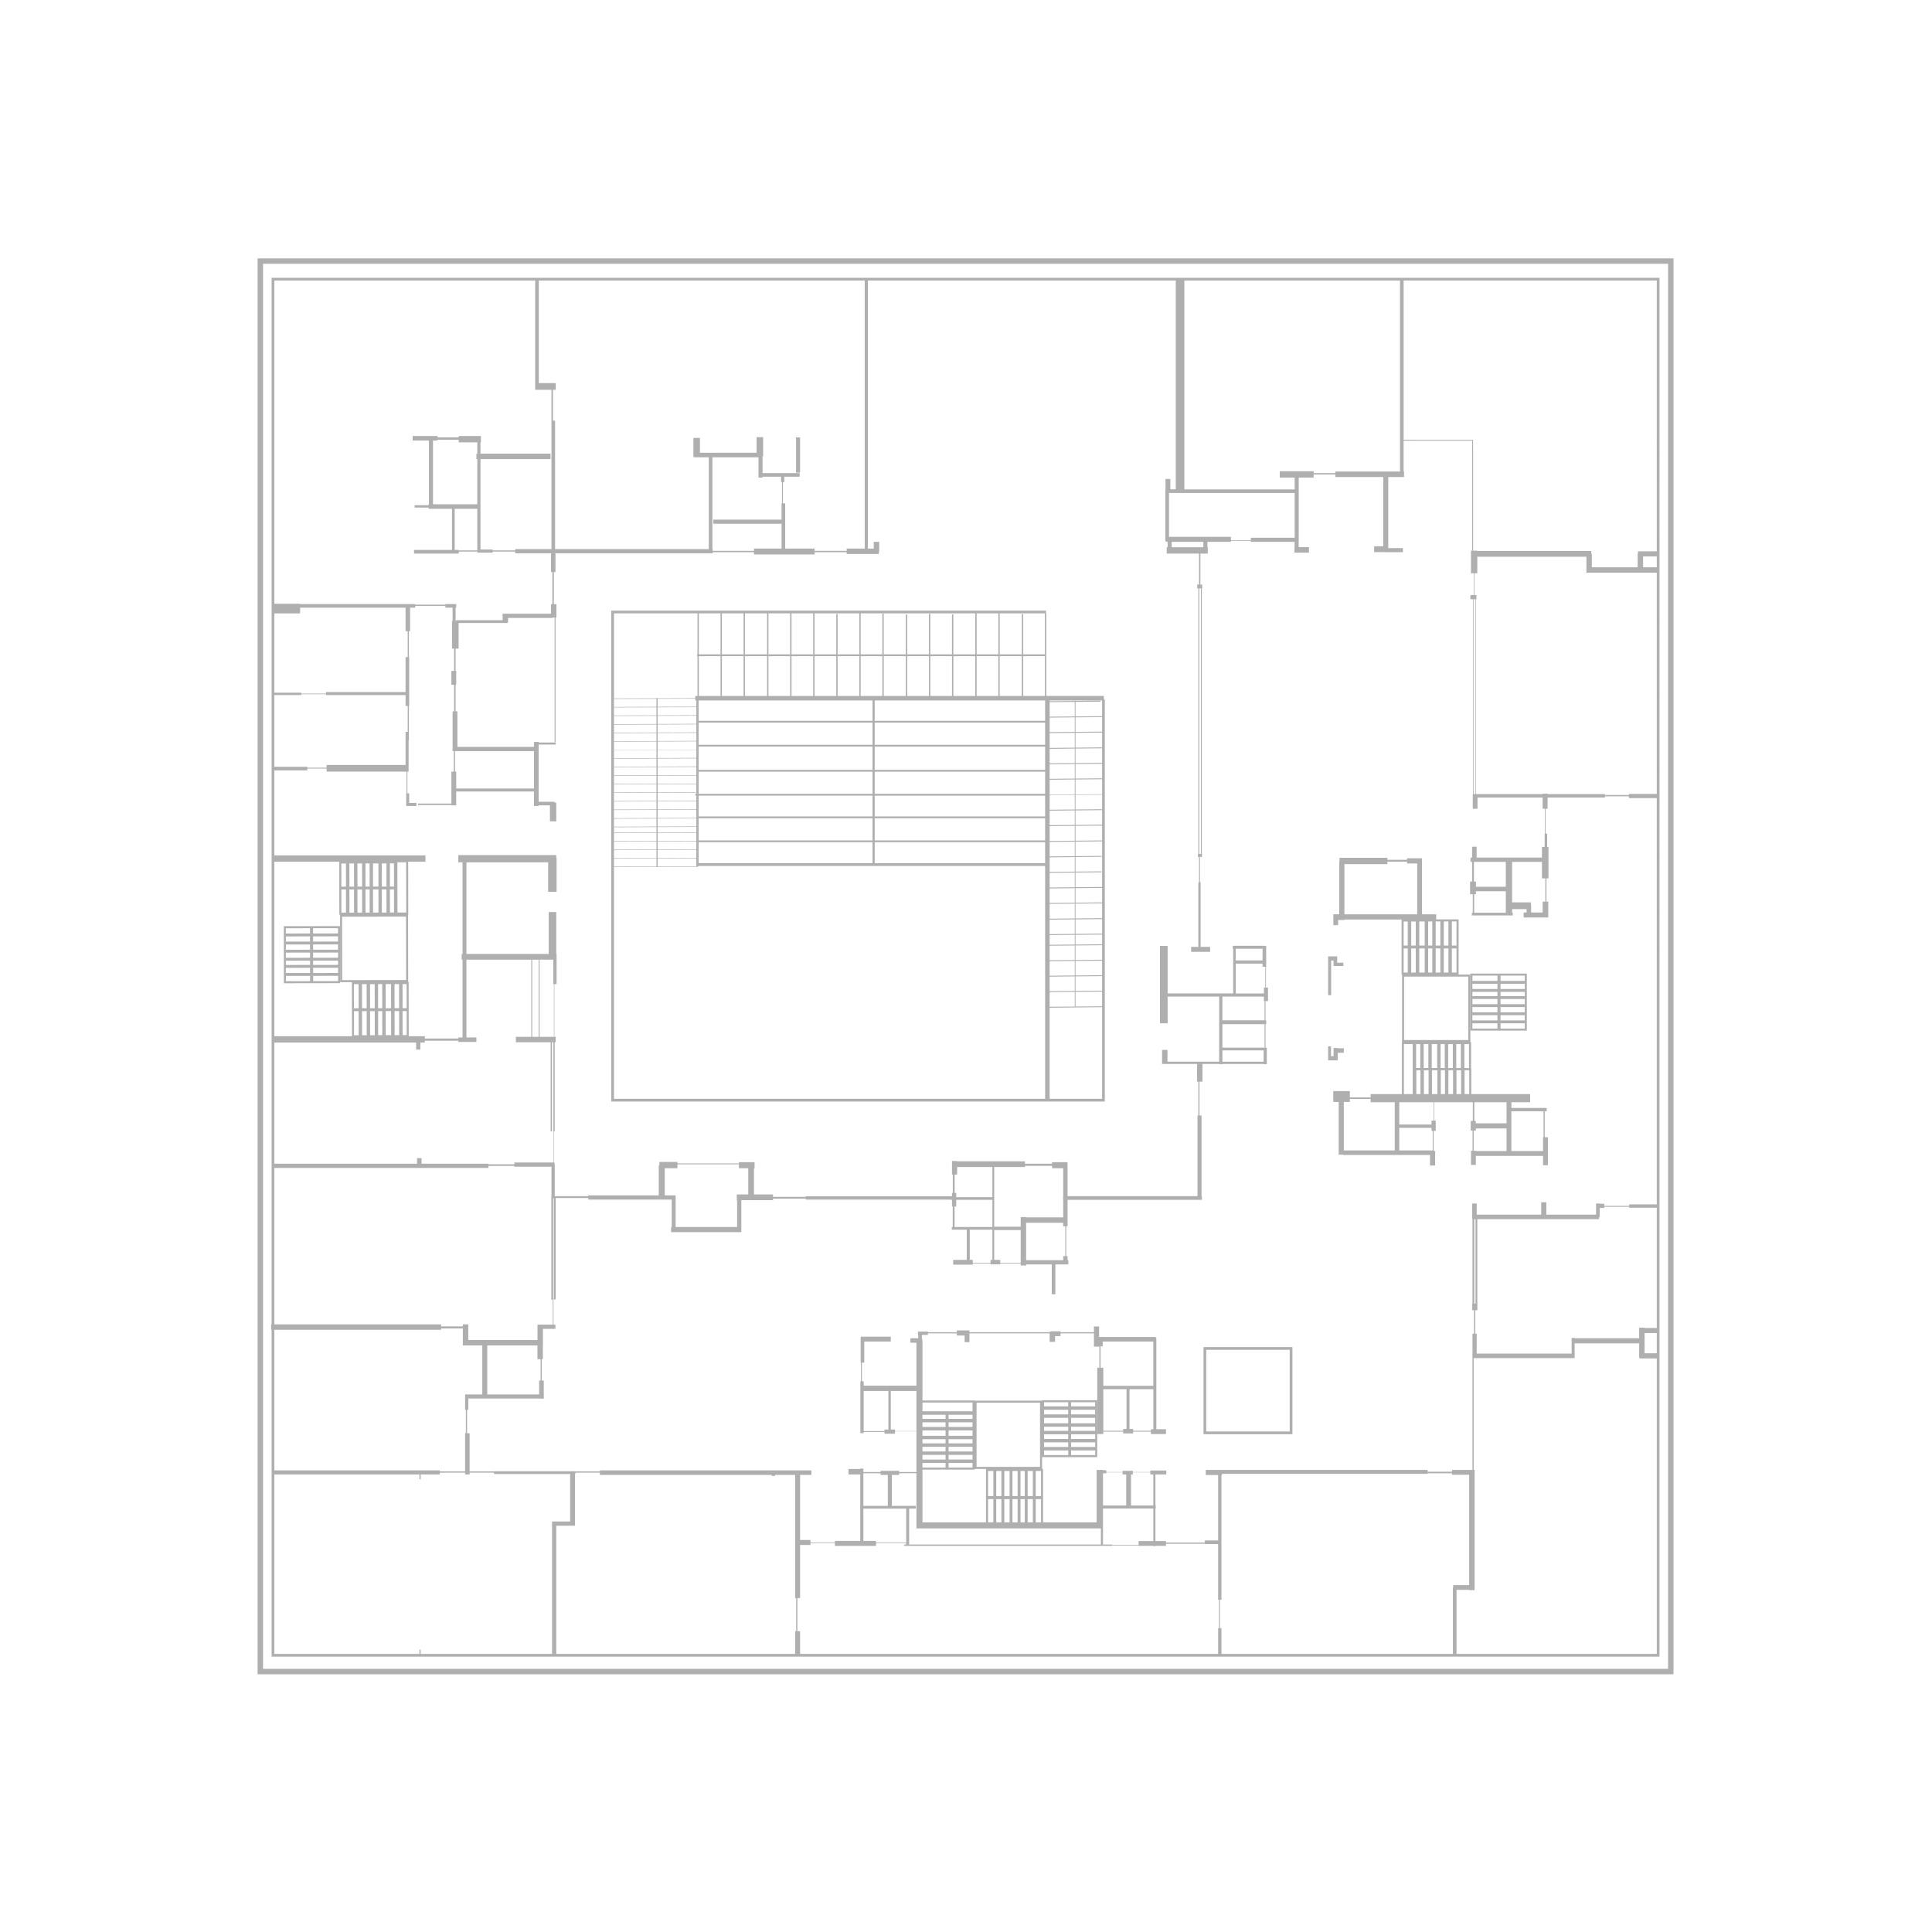 <?xml version="1.0" encoding="UTF-8"?>
<svg id="Layer_1" data-name="Layer 1" xmlns="http://www.w3.org/2000/svg" viewBox="0 0 1080 1080">
  <defs>
    <style>
      .cls-1 {
        fill: #afafaf;
        stroke-width: 0px;
      }
    </style>
  </defs>
  <path class="cls-1" d="M144,144.42v791.51h791.51V144.42H144ZM932.47,932.89H147.04V147.46h785.43v785.43Z"/>
  <path class="cls-1" d="M341.69,433.73v182.05h275.91v-224.72h-.51v-2.02h-32.22v-46.15h-.76v22.9h-12.13v-22.52h-.76v22.52h-12.38v-22.93h25.9v-1.52h-243.05v92.1h-.02v.28s.02,0,.02,0ZM616.08,562.51l-14.87.15v-8.21l14.87-.15v8.21ZM616.08,553.78l-14.87.15v-8.13l14.87-.15v8.13ZM616.08,545.14l-14.87.15v-8.13l14.87-.15v8.13ZM616.08,536.5l-14.87.15v-8.13l14.87-.15v8.13ZM616.08,527.86l-14.87.15v-5.44l14.87-.15v5.44ZM616.08,521.91l-14.87.15v-8.13l14.87-.15v8.13ZM616.08,513.26l-14.87.15v-8.29l14.87-.15v-.51s-14.87.15-14.87.15v-8.13l14.87-.15v16.93ZM616.08,495.82l-14.87.15v-8.22l14.48-.15v-.51s-14.48.15-14.48.15v-8.13l14.63-.15v-.51s-14.63.15-14.63.15v-8.13l14.86-.15v-.51s-14.86.15-14.86.15v-8.3l14.87-.15v34.31ZM616.08,461l-14.87.15v-8.13l14.81-.15v-.51s-14.81.15-14.81.15v-8.13l14.87-.15v16.78ZM616.08,443.98l-14.87.15v-8.39l14.87-.15v8.39ZM616.08,435.08l-14.87.15v-8.13l14.87-.15v8.13ZM616.08,426.43l-14.87.15v-8.13l14.87-.15v8.13ZM616.08,417.79l-14.87.15v-8.3l14.87-.15v8.3ZM616.08,408.98l-14.87.15v-8.13l14.87-.15v8.13ZM586.76,391.57h29.32v8.77l-14.87.15v-8.14l13.94-.14v-.51s-13.94.14-13.94.14v-.17h-.41v.17l-14.03.15v-.42ZM586.76,392.5l14.03-.15v8.14l-14.03.14v-8.13ZM586.76,401.14l14.03-.14v8.13l-14.03.14v-8.13ZM586.76,409.79l14.03-.14v8.3l-14.03.14v-8.3ZM586.76,418.6l14.03-.14v8.13l-14.03.14v-8.13ZM586.76,427.24l14.03-.14v8.13l-14.03.14v-8.13ZM586.76,435.88l14.03-.14v8.39l-14.03.14v-8.39ZM586.76,444.52l14.03-.14v8.13l-14.03.14v-8.13ZM586.76,453.16l14.03-.14v8.13l-14.03.14v-8.13ZM586.76,461.81l14.03-.14v8.3l-14.03.14v-8.3ZM586.76,470.62l14.03-.14v8.13l-14.03.14v-8.13ZM586.76,479.26l14.03-.14v8.13l-14.03.14v-8.13ZM586.76,487.9l14.03-.14v8.22l-14.03.14v-8.22ZM586.76,496.63l14.03-.14v8.13l-14.03.14v-8.13ZM586.76,505.27l14.03-.14v8.29l-14.03.14v-8.29ZM586.76,514.07l14.03-.14v8.13l-14.03.14v-8.13ZM586.76,522.71l14.03-.14v5.44l-14.03.14v-5.44ZM586.76,528.66l14.03-.14v8.13l-14.03.14v-8.13ZM586.76,537.31l14.03-.14v8.13l-14.03.14v-8.13ZM586.76,545.95l14.03-.14v8.13l-14.03.14v-8.13ZM586.76,554.59l14.03-.14v8.21l-14.03.14v-8.21ZM586.76,563.31l29.32-.3v51.25h-29.32v-50.95ZM584.23,482.55h-95.27v-11.75h95.27v11.75ZM584.23,469.79h-95.27v-12.38h95.27v12.38ZM584.23,456.4h-95.27v-11.62h95.27v11.62ZM584.23,443.76h-95.27v-12.38h95.27v12.38ZM584.23,430.37h-95.27v-13.01h95.27v13.01ZM584.23,416.34h-95.27v-12.38h95.27v12.38ZM571.98,366.81h12.13v22.24h-12.13v-22.24ZM584.23,391.57v11.37h-95.27v-11.37h95.27ZM494.01,389.05v-22.24h12.38v22.24h-12.38ZM507.15,389.05v-22.24h12.13v22.24h-12.13ZM520.04,389.05v-22.24h12.13v22.24h-12.13ZM532.93,389.05v-22.24h12.26v22.24h-12.26ZM558.83,366.81h12.38v22.24h-12.38v-22.24ZM545.95,342.87h12.13v22.93h-12.13v-22.93ZM545.95,366.81h12.13v22.24h-12.13v-22.24ZM481.12,342.87h64.06v22.93h-12.26v-22.4h-.76v22.4h-12.13v-22.65h-.76v22.65h-12.13v-22.27h-.76v22.27h-12.38v-22.71h-.76v22.71h-12.13v-22.93ZM481.12,366.81h12.13v22.24h-12.13v-22.24ZM455.35,342.87h25.02v22.93h-12.13v-22.59h-.76v22.59h-12.13v-22.93ZM480.37,366.81v22.24h-12.13v-22.24h12.13ZM455.35,366.81h12.13v22.24h-12.13v-22.24ZM442.46,342.87h12.13v22.93h-12.13v-22.93ZM442.46,366.81h12.13v22.24h-12.13v-22.24ZM429.57,342.87h12.13v22.93h-12.13v-22.93ZM429.57,366.81h12.13v22.24h-12.13v-22.24ZM416.43,342.87h12.38v22.93h-12.38v-22.93ZM416.43,366.81h12.38v22.24h-12.38v-22.24ZM403.54,342.87h12.13v22.93h-12.13v-22.93ZM403.54,366.81h12.13v22.24h-12.13v-22.24ZM390.65,342.87h12.13v22.93h-12.13v-22.93ZM390.65,366.81h12.13v22.24h-12.13v-22.24ZM390.53,391.57h97.22v11.37h-97.22v-11.37ZM390.53,403.96h97.22v12.38h-97.22v-12.38ZM390.53,417.35h97.22v13.01h-97.22v-13.01ZM390.53,431.38h97.22v12.38h-97.22v-12.38ZM390.53,444.77h97.22v11.62h-97.22v-11.62ZM390.53,457.41h97.22v12.38h-97.22v-12.38ZM390.53,470.8h97.22v11.75h-97.22v-11.75ZM343.21,342.87h46.69v22.93h-.25v1.01h.25v22.24h-1.26v1.22l-21.02.07v-.09h-.66v.09l-23.74.08v-47.55ZM389.25,444.77v2.84l-21.64.08v-4.53l21.39-.08v-.28s-21.39.08-21.39.08v-4.48l21.62-.08v-.28s-21.62.08-21.62.08v-4.48l21.64-.08v10.2h-.56v1.01h.56ZM367.61,479.61v-4.48l21.64-.08v4.48l-21.64.08ZM389.25,479.81v4.48l-21.64.08v-4.48l21.64-.08ZM367.61,474.85v-4.48l21.64-.08v4.48l-21.64.08ZM367.61,470.09v-4.48l21.64-.08v4.48l-21.64.08ZM367.61,465.33v-3l21.64-.08v3l-21.64.08ZM367.61,462.05v-4.48l21.64-.08v4.48l-21.64.08ZM367.61,457.29v-4.57l21.64-.08v4.57l-21.64.08ZM367.61,452.44v-4.48l21.64-.08v4.48l-21.64.08ZM367.61,433.36v-4.57l21.64-.08v4.57l-21.64.08ZM367.61,428.51v-4.48l21.64-.08v4.48l-21.64.08ZM367.61,423.75v-4.48l21.64-.08v4.48l-21.64.08ZM367.61,419.13v-4.62l21.64-.08v4.62l-21.64.08ZM367.61,414.23v-4.48l21.64-.08v4.48l-21.64.08ZM367.61,409.47v-4.48l21.64-.08v4.48l-21.64.08ZM367.61,404.71v-4.57l21.64-.08v4.57l-21.64.08ZM367.61,399.86v-4.48l21.64-.08v4.48l-21.64.08ZM367.61,395.1v-4.48l21.02-.08v1.03h.62v3.45l-21.64.08ZM343.21,390.71l23.74-.08v4.48l-23.74.08v-4.48ZM343.21,395.46l23.74-.08v4.48l-23.74.08v-4.48ZM343.21,400.22l23.74-.08v4.57l-23.74.08v-4.57ZM343.21,405.08l23.74-.08v4.48l-23.74.08v-4.48ZM343.21,409.84l23.74-.08v4.48l-23.74.08v-4.48ZM343.21,414.6l23.74-.08v4.62l-23.74.08v-4.62ZM343.21,419.36l23.74-.08v4.48l-23.74.08v-4.48ZM343.21,424.11l23.74-.08v4.48l-23.74.08v-4.48ZM343.21,428.87l23.74-.08v4.57l-23.74.08v-4.57ZM343.21,433.73l23.74-.08v4.48l-23.74.08v-4.48ZM343.21,438.49l23.74-.08v4.48l-23.74.08v-4.48ZM343.21,443.25l23.74-.08v4.53l-23.74.08v-4.53ZM343.21,448.05l23.74-.08v4.48l-23.74.08v-4.48ZM343.21,452.81l23.74-.08v4.57l-23.74.08v-4.57ZM343.21,457.66l23.74-.08v4.48l-23.74.08v-4.48ZM343.21,462.42l23.74-.08v3l-23.74.08v-3ZM343.21,465.7l23.74-.08v4.48l-23.74.08v-4.48ZM343.21,470.46l23.74-.08v4.48l-23.74.08v-4.48ZM343.21,475.22l23.74-.08v4.48l-23.74.08v-4.48ZM343.21,479.97l23.74-.08v4.48l-23.74.08v-4.48ZM343.21,484.73l46.83-.17v-.25s.49,0,.49,0v-.25h193.71v130.2h-241.02v-129.53Z"/>
  <rect class="cls-1" x="444.99" y="244.49" width="2.27" height="19.71"/>
  <path class="cls-1" d="M853.5,576.13v-4.57h0v-5.18s0-4.57,0-4.57v-3.82h0v-4.67s0-3.84,0-3.84h0v-5.24s-15.28,0-15.28,0h-16.29s0,9.75,0,9.75v3.33h0v5.17s0,8.4,0,8.4h0v5.24s15.73,0,15.73,0h15.84ZM838.81,545.37h13.56s0,2.96,0,2.96h-13.56s0-2.96,0-2.96ZM838.81,549.94h13.56s0,2.91,0,2.91h-13.56s0-2.91,0-2.91ZM838.81,554.45h13.56s0,2.39,0,2.39h-13.56s0-2.39,0-2.39ZM838.8,558.45h13.56s0,2.89,0,2.89h-13.56s0-2.89,0-2.89ZM838.8,562.94h13.56s0,2.96,0,2.96h-13.56s0-2.96,0-2.96ZM838.8,567.51h13.56s0,2.91,0,2.91h-13.56s0-2.91,0-2.91ZM838.8,572.02h13.56s0,2.96,0,2.96h-13.56s0-2.96,0-2.96ZM837.08,574.98h-14.01s0-2.96,0-2.96h14.01s0,2.96,0,2.96ZM837.08,570.41h-14.01s0-2.9,0-2.9h14.01s0,2.9,0,2.9ZM837.08,565.9h-14.01s0-2.96,0-2.96h14.01s0,2.96,0,2.96ZM837.09,561.34h-14.01s0-2.9,0-2.9h14.01s0,2.9,0,2.9ZM837.09,556.84h-14.01s0-2.39,0-2.39h14.01s0,2.39,0,2.39ZM837.09,552.84h-14.01s0-2.91,0-2.91h14.01s0,2.91,0,2.91ZM837.09,548.33h-14.01s0-2.96,0-2.96h14.01s0,2.96,0,2.96Z"/>
  <path class="cls-1" d="M190.13,539.84v-3.33s-.01-4.49-.01-4.49v-9.08s-.02-5.24-.02-5.24l-16.23.03h0l-15.22.02v4.57s.01,4.51.01,4.51v4.56s.01,4.5.01,4.5v4.67h0v3.84s.01,5.24.01,5.24l15.22-.02,16.23-.03-.02-9.75h0ZM159.78,518.89l13.51-.02v2.96s-13.51.02-13.51.02v-2.96ZM159.78,523.46l13.51-.02v2.9s-13.51.02-13.51.02v-2.9ZM159.79,527.97l13.51-.02v2.96s-13.51.02-13.51.02v-2.96ZM159.8,532.53l13.51-.02v2.89s-13.51.02-13.51.02v-2.89ZM159.81,537.03l13.51-.02v2.39s-13.51.02-13.51.02v-2.39ZM159.81,541.03l13.51-.02v2.9s-13.51.02-13.51.02v-2.9ZM159.82,548.5v-2.96s13.51-.02,13.51-.02v2.96s-13.51.02-13.51.02ZM175,518.87l13.96-.02v2.96s-13.95.02-13.95.02v-2.96ZM175.01,523.44l13.96-.02v2.9s-13.95.02-13.95.02v-2.9ZM175.01,527.95l13.96-.02v2.96s-13.95.02-13.95.02v-2.96ZM175.02,532.51l13.96-.02v2.89s-13.95.02-13.95.02v-2.89ZM175.03,537.01l13.96-.02v2.39s-13.96.02-13.96.02v-2.39ZM175.03,541.01l13.96-.02v2.9s-13.95.02-13.95.02v-2.9ZM175.05,548.48v-2.96s13.95-.02,13.95-.02v2.96s-13.95.02-13.95.02Z"/>
  <path class="cls-1" d="M672.77,801.73h49.7v-48.69h-49.7v48.69ZM674.29,754.56h46.66v45.65h-46.66v-45.65Z"/>
  <polygon class="cls-1" points="742.6 592.74 747.65 592.74 747.65 592.4 747.82 592.4 747.82 588.52 751.19 588.52 751.19 586 747.82 586 747.82 585.83 745.46 585.83 745.46 590.38 744.03 590.38 744.03 584.9 742.43 584.9 742.43 592.57 742.6 592.57 742.6 592.74"/>
  <polygon class="cls-1" points="744.12 536.97 745.46 536.97 745.46 540 745.55 540 747.49 540 750.94 540 750.94 538.15 747.49 538.15 747.49 536.97 747.49 534.78 747.49 534.61 742.43 534.61 742.43 535.79 742.43 536.97 742.43 556.34 744.12 556.34 744.12 536.97"/>
  <path class="cls-1" d="M747.99,514.27h3.54v-.25h31.98v15.69s0,15.09,0,15.09h.27v37.71h-.11v29.1h-17.47v1.85h-11.62v-3.54h-9.27v6.07h3.03v29.48h2.53v.17h48.52v5.9h2.86v-8.09h-.51v-.34h-.34v-10.95h1.18v-5.73h-.84v-10.28h21.57v10.45h-1.18v5.39h1.05v11.29h-.88v7.92h2.7v-5.05h37.57v5.22h2.7v-15.67h-1.77v-14.49h1.1v-1.85h-19.71v-3.2h10.45v-4.55h-32.88v-14.48s-.12,0-.12,0v-14.61s-.4,0-.4,0v-37.73s-6.58,0-6.58,0v-15.76s0-15.08,0-15.08h-4.88s-4.14,0-4.14,0h-3.51v-2.84h-7.93v-31.34h-8.34v.88h-10.99v-1.14h-26.79v2.15h-.13v29.44h-3.29v6.06h2.65v-2.91ZM824.14,616.15h18.02v11.79h-17.18v-1.35h-.84v-10.45ZM823.81,631.99h1.18v-1.18h17.18v12.63h2.7v-22.23h17.98v14.49h-.29v7.75h-37.57v-.17h-1.18v-11.29ZM779.67,643.11h-28.47v-27.12h3.37v-1.69h11.62v1.85h13.48v26.96ZM800.89,643.11h-18.7v-12.64h18.03v1.69h.67v10.95ZM801.4,626.43h-1.18v2.19h-18.03v-12.47h19.21v10.28ZM786.95,530.17v13.5s-2.31,0-2.31,0v-13.5s2.31,0,2.31,0ZM784.64,528.57v-13.44s2.31,0,2.31,0v13.44s-2.31,0-2.31,0ZM784.79,611.6v-27.96s4.92,0,4.92,0v27.96h-4.92ZM793.94,597.03h-2.32s0-13.38,0-13.38h2.32s0,13.38,0,13.38ZM794.06,598.26v13.35h-2.32v-13.35s2.32,0,2.32,0ZM798.45,597.03h-2.6s0-13.38,0-13.38h2.6s0,13.38,0,13.38ZM798.58,598.26v13.34h-2.61v-13.35s2.61,0,2.61,0ZM803.52,611.6h-3.04v-13.34s3.05,0,3.05,0v13.34ZM800.36,597.03v-13.38s3.05,0,3.05,0v13.38s-3.05,0-3.05,0ZM807.75,611.6h-2.33v-13.34s2.33,0,2.33,0v13.34ZM805.3,597.03v-13.38s2.33,0,2.33,0v13.38s-2.33,0-2.33,0ZM812.26,611.6h-2.6v-13.34s2.61,0,2.61,0v13.34ZM809.53,597.04v-13.38s2.61,0,2.61,0v13.38s-2.61,0-2.61,0ZM816.78,611.6h-2.6v-13.34s2.61,0,2.61,0v13.34ZM814.05,597.04v-13.38s2.61,0,2.61,0v13.38s-2.61,0-2.61,0ZM821.3,611.6h-2.6v-13.34s2.61,0,2.61,0v13.34ZM821.18,597.04h-2.6s0-13.38,0-13.38h2.6s0,13.38,0,13.38ZM811.6,515.09h2.6s0,13.49,0,13.49h-2.6s0-13.49,0-13.49ZM811.59,530.17h2.6s0,13.5,0,13.5h-2.6s0-13.5,0-13.5ZM807.08,515.09h2.6s0,13.49,0,13.49h-2.6s0-13.49,0-13.49ZM807.08,530.17h2.6s0,13.5,0,13.5h-2.6s0-13.5,0-13.5ZM802.56,515.09h2.62s0,13.49,0,13.49h-2.62s0-13.49,0-13.49ZM802.56,530.17h2.62s0,13.5,0,13.5h-2.62s0-13.5,0-13.5ZM798.34,515.13h2.32s0,13.44,0,13.44h-2.32s0-13.44,0-13.44ZM798.34,530.17h2.32s0,13.5,0,13.5h-2.32s0-13.5,0-13.5ZM793.38,515.13h3.04s0,13.44,0,13.44h-3.04s0-13.44,0-13.44ZM793.38,530.17h3.04s0,13.5,0,13.5h-3.04s0-13.5,0-13.5ZM820.78,545.93v35.47s-35.89,0-35.89,0v-35.47s35.89,0,35.89,0ZM791.43,530.17v13.5s-2.56,0-2.56,0v-13.5s2.56,0,2.56,0ZM788.87,528.57v-13.44s2.56,0,2.56,0v13.44s-2.56,0-2.56,0ZM751.53,483.06h24.01v-1.39h10.99v1.01h5.69v28.43h-40.69v-28.05Z"/>
  <path class="cls-1" d="M151.83,926.07h83.23l.09.25v-.25h692.52V155.29H151.83v585.04h-.25v3.03h.25v182.71ZM445.07,911.84h-.59v12.71h-133.52v-71.68h10.45v-28.9h.25v-.75h13.65v1.26h96.11v.59h1.86v-.59h11.2v68.83h.59v18.53ZM681.44,910.15h-.5v14.4h-233.68v-12.71h-1.52v-18.53h1.52v-29.66h5.81v-1.01h13.65v1.52h22.99v-1.52h16.85v.76h-1.18v.76h116.25v-.17h14.83v.17h8.25v.16h1.18v-.16h5.9v-1.18h21.73v.17h7.42v31.09h.5v15.91ZM496.29,824.48v17.32h-13.65v-18.25h9.6v.93h4.05ZM506.56,843.31v18.99h-16.85v-.92h-7.07v-18.07h23.92ZM615.4,854.38v9.02h-107.18v-20.09h3.73v-1.51h-13.39v-17.32h4.04v-.93h9.69v30.83h103.11ZM497.97,799.12v-21.56h14.32v22.41h-11.96v-.85h-2.36ZM555.29,838.02v13h-2.96v-13h2.96ZM552.33,836.31v-14.01h2.96v14.01h-2.96ZM559.8,838.02v13h-2.9v-13h2.9ZM556.9,836.31v-14.01h2.9v14.01h-2.9ZM564.37,838.02v13h-2.96v-13h2.96ZM561.41,836.31v-14.01h2.96v14.01h-2.96ZM568.86,838.02v13h-2.89v-13h2.89ZM565.97,836.31v-14.01h2.89v14.01h-2.89ZM572.86,838.02v13h-2.39v-13h2.39ZM570.47,836.31v-14.01h2.39v14.01h-2.39ZM577.37,838.02v13h-2.9v-13h2.9ZM574.47,836.31v-14.01h2.9v14.01h-2.9ZM581.94,838.02v13h-2.96v-13h2.96ZM578.98,836.31v-14.01h2.96v14.01h-2.96ZM629.55,824.23v17.35h-12.97v-18.03h1.85v-.5h9.1v1.18h2.02ZM644.71,843.27v18.19h-8.25v2.19h-14.83v-.25h-5.05v-20.13h28.13ZM644.71,824.23v17.35h-12.46v-17.35h1.01v-1.18h9.77v1.18h1.68ZM812.35,887.41h-.17v37.14h-129.38v-14.4h-.85v-15.91h.85v-69.68h.33v-.67h114.9v-.34h13.64v.85h9.61v61.66h-8.93v1.35ZM926.15,924.55h-111.95v-35.8h7.08v.17h3.03v-66.71h.02v-.34h-.02v-.17h-.51v-62.5h56.44v-8.26h36.06v8.26h.34v.16h9.51v165.19ZM926.15,756.5h-6.82v-11.29h6.82v11.29ZM926.15,742.35h-6.82v-.17h-3.03v5.9h-36.06v-.17h-1.68v8.76h-53.07v-11.12h-.81v-13.12h1.18v-3.71h-.03v-47.19h68.06v-1.18h.34v-5.06h2.53v-.67h13.98v.51h15.41v67.22ZM824.14,728.72v-47.19h.68v47.19h-.68ZM926.15,443.81h-15.58v.59h-13.39v-.51h-32.06v-.25h-2.78v.25h-37.19v-108.92h.2v-2.36h-1.18v-12.13h1.66v-9.27h60.99v8.93h39.33v123.67ZM855.77,505.81v-1.39h-10.48v-22.62h16.67v9.22h1.9v13.02h-1.52v6.06h-6.44v-4.29h-.13ZM824.82,334.97v108.92h-1.02v-108.92h1.02ZM926.15,317.11h-7.66v-6.06h7.66v6.06ZM784.63,156.81h141.52v89.04h-.05v.5h.05v61.83h-10.53v1.35h-.16v7.58h-25.61v-7.58h-.34v-1.52h-63.68v-.16h-2.36v-57.08l-.04-4.89-38.8-.03v-89.04ZM782.61,156.81v106.77h-36.14v.88h-12.13v-1.01h-18.95v3.54h8.34v6.57h-61.66v-116.74s120.54,0,120.54,0ZM653.47,300.1v-24.52h70.26v25.02h-24.51v1.33h-11.12v-1.83h-34.63ZM654.99,305.91v-3.03h17.69v3.03h-17.69ZM670.41,328.91h.92v148.47h-.92v-148.47ZM301.19,156.81h182.21v149.86h-10.11v1.26h-17.94v-1.26h-16.43v-25.28h-1.26v-11.87h.75v-3.04h8.6v-2.02h-20.73v-9.39h.32v-10.7h-3.66v8.72h-31.66v-8.3h-3.66v10.7h.5v.13h8.09v51.33h-85.92v-71.8h-1.18v-17.25h1.56v-3.73h-9.48v-57.36ZM436.9,292.77v13.9h-15.42v1.26h-23.08v-.98h-.17v-51.33h25.78v11.37h2.27v-.51h10.36v3.04h.51v11.87h-.25v9.1h-38.16v2.28h38.16ZM153.35,156.81h145.82v61.09h9.1v89.05h-20.31v.73h-12.55v-.51h-6.82v-50.54h39.17v-3.03h-39.17v-6.32h.25v-3.54h-12.38v.76h-11.88v-.76h-13.9v2.53h9.1v35.63h-.25v.51h-7.75v1.34h7.75v.68h13.14v22.99h-21.23v2.03h25.02v-1.1h10.36v.59h8.59v-.59h12.55v.93h20.31v.17h-.26v10.36h.76v17.94h-.76v5.31h-27.04v3.65h-26.07v.39h-.21v-7.41h.34v-2.02h-6.07v.33h-16.85v-.33h-64.35v-.17h-14.41v-180.69ZM266.82,256.63v25.27h-24.77v-35.63h2.53v-.42h11.88v1.43h10.36v6.32h-.51v3.03h.51ZM254.18,307.42v-22.99h12.64v23.25h-10.36v-.26h-2.28ZM254.35,431.34v-11.46h44.14v20.89h-43.46v-9.43h-.68ZM153.35,342.89h14.41v-3.2h58.96v13.14h1.19v14.49h-1.19v19.54h-44.48v.84h-13.81v-.5h-15.08v-44.31ZM153.35,388.55h15.08v-.51h13.81v.51h44.48v6.06h1.19v14.49h-1.19v18.53h-44.14v1.52h-10.78v-.51h-18.45v-40.09ZM153.35,430.66h18.45v-1.01h10.78v1.69h44.65v12.13h-.17v6.74h.01v.34h5.72v-1.69h-4.05v-5.39h-1.01v-12.13h.68v-17.52h.17v-19.21h.16v-27.29h-.16v-14.49h.66v-13.14h2.87v-1.01h16.85v1.01h4.04v7.41h-.33v15.5h1.18v12.47h-1.52v7.75h1.52v14.82h-.85v22.24h.68v11.46h-1.35v17.86h-18.7v.84h18.7v.17h2.7v-7.75h43.46v8.09h2.63v-.34h6.3v8.93h3.54v-10.45h-1.01v-.5h-8.83v-31.97h9.55v-1.14h-9.55v-.34h-2.63v2.78h-42.79v-19.88h-1.01v-14.82h.34v-7.75h-.34v-12.47h1.68v-14.36h27.09v-.13h.54v-2.69h24.94v-.21h1.09v69.62h.51v-69.62h.51v-7.46h-1.44v-17.94h.93v-10.36h-.25v-.17h88.11v-.59h23.08v1.26h33.87v-1.26h17.94v1.01h17.94v-1.01h.25v-5.81h-3.03v3.79h-3.28v-149.86h172.1s0,.25,0,.25v116.5h-3.04v-5.81h-2.69v6.06h-.09v28.81h.51v.26h.76v3.03h-.51v3.54h18.07v17.31h-1.01v2.15h.63v148.47h-.25v1.64h.63v14.15h-.38v36.14h-4.04v2.78h10.61v-2.78h-5.31v-36.14h-.37v-14.15h1.13v-1.64h-.08v-148.47h.21v-2.15h-1.01v-17.31h4.13v-3.54h-.21v-3.03h13.14v-.57h11.12v.57h24.48v2.94h-.05v3.12h8.08v-3.12h-5.76v-2.69h.03v-36.14h8.34v-1.77h12.13v1.45h26.79v38.69h-5.09v3.29h5.22v.04h10.86v-2.28h-8.21v-39.74h8.85v-3.09h-.26v-17.23h38.33v61.5h-.67v12.63h1.55v12.13h-1.86v2.36h1.49v108.92h-.17v8.21h2.65v-6.27h36.39v6.27h1.27v13.9h-.13v7.46h-1.52v5.94h-36.51v-6.07h-2.53v6.07h-.88v2.4h.88v10.99h-1.14v7.08h1.52v10.36h-.51v1.51h22.87v-1.51h-.37v-2.02h8.08v1.89h-1.64v2.78h13.77v-8.84h-1.01v-13.02h1.14v-17.56h-.76v-7.46h-.88v-13.9h1.13v-6.27h32.06v-.68h13.39v1.01h15.58v227.11h-15.41v.84h-13.98v-1.18h-2.53v-.16h-2.02v6.23h-27.8v-6.91h-2.87v6.91h-36.05v-6.23h-2.53v8.76h.17v47.19h-.14v3.71h1.02v13.12h-.88v76.15h-11.46v1.01h-13.64v-1.01h-124v2.86h6.91v36.56h-7.42v1.18h-21.73v-.84h-5.9v-18.19h.17v-1.69h-.17v-17.35h6.07v-2.19h-8.93v.84h-9.77v-.67h-5.73v.67h-9.1v-1.01h-1.85v-.17h-3.54v29.32h-29.96v-29.86h-31.89v29.86h-35.53v-29.48h29.13v-.4h37.73v-6.59h30.84v-13.92h-.05v-17.91h-30.81v.26h-37.71v-.1h-29.13v-33.62h-.17v-1.18h-.17v-1.86h3.37v-.84h16.18v1.18h4.38v3.71h2.69v-4.89h44.82v4.72h3.03v-3.2h3.03v-1.52h18.7v7.41h2.87v-.17h.17v11.97h-1.18v37.06h3.37v-1.34h11.12v1h5.56v-1h9.94v1.34h8.42v-2.69h-5.39v-51.05h-.34v-.51h-31.67v-5.89h-2.87v3.2h-18.7v-.51h-5.39v.17h-.67v.34h-44.82v-1.01h-7.07v1.01h-16.18v-.34h-5.56v1.85h.17v1.86h-4.38v2.52h3.37v24.01h-29.48v-2.44h-1.01v-10.45h1.34v-11.79h14.83v-2.7h-16.85v14.49h.17v10.45h-.34v28.98h1.86v-.68h11.62v1.01h5.9v-1.34h11.96v22.74h-9.69v-.67h-10.36v.67h-9.6v-1.94h-1.77v.25h-6.57v3.04h6.57v37.15h-14.15v.92h-13.65v-1.43h-5.81v-36.39h6.32v-2.53h-118.27v.59h-13.65v-.08h-45.49v.08h-13.65v-21.31h-1.43v-13.14h.68v-6.32h39.61v.06h2.59v-10.1h-1.13v-11.95h.62v-7.63h.05v-9.3h6.95v-2.36h-1.06v-14.56h-.19v-56.03h.4v56.48h1.01v-56.69h18.2v.89h46.67v15.33h-.34v2.86h39.26v-17.86h17.69v-.84h18.36v.51h81.03v.15h.68v3.72h.42v11.46h-.52v1.49h8.36v16.87h-7.58v2.7h10.95v-.68h9.94v.51h5.39v-.51h11.45v1.12h3.02v-.61h14.34v16.68h2.02v-16.68h7.24v-2.36h-.43v-2.27h-.75v-16.68h.75v-14.75h75.11v-2.08h-.21v-45.09h-1.14v-18.95h1.65v-9.86h9.35v.15h1.8v-.15h23.05v.11h1.78v-9.21h-.73v-13.14h.38v-2.15h-.38v-10.74h1.39v-7.58h-1.14v-11.62h.12v-11.63h-.51v-.08h-18.18v1.64h.25v24.98h-36.64v-26.54h-4.3v43.22h4.3v-14.91h28.81v36.39h-28.9v-6.57h-3.03v7.83h19.54v9.86h.76v18.95h-.5v45.09h-72.63v-18.81h-.24v-.16h-8.42v.84h-15.17v-1.35h-37.9v-.17h-2.87v7.58h.46v10.28h-.46v1.85h-81.71v.34h-18.36v-1.35h-10.62v-14.66h.34v-3.36h-8.76v.67h-34.37v-.84h-10.11v2.02h-.34v16.68h-39.42v.46h-18.7v-17.98h-.17v-.85h-.29v-17.39h.43v-49.83h.53v-3.03h-.71v-29.48h1.22v-16.85h-.17v-23.42h-4.21v23.42h-46v-51.22h45.66v16.51h4.72v-19.04h-.17v-1.51h-54.75v4.04h2.35v51.22h-.5v3.2h.5v43.47h-2.35v.63h-18.71v-1.31h-9.01l-.03-15.21-.02-15.09h-.27l-.06-37.71h.11l-.05-29.54h9.67v-3.53h-84.49v-47.52ZM825.07,495.7v-2.91h-1.14v-10.99h17.82v13.9h-16.68ZM841.75,498.22v12.01h-17.69v-10.36h1.01v-1.65h16.68ZM530.27,815.89v-2.61h13.38v2.61h-13.38ZM543.65,817.8v2.6h-13.38v-2.6h13.38ZM530.27,811.37v-2.61h13.38v2.61h-13.38ZM530.27,806.86v-2.33h13.38v2.33h-13.38ZM530.27,802.63v-3.04h13.38v3.04h-13.38ZM530.27,797.68v-2.6h13.38v2.6h-13.38ZM530.27,793.16v-2.31h13.38v2.31h-13.38ZM515.66,788.93v-4.91h27.99v4.91h-27.99ZM528.57,790.85v2.31h-12.91v-2.31h12.91ZM528.57,795.08v2.6h-12.91v-2.6h12.91ZM528.57,799.59v3.04h-12.91v-3.04h12.91ZM528.57,804.53v2.33h-12.91v-2.33h12.91ZM528.57,808.76v2.61h-12.91v-2.61h12.91ZM528.57,813.28v2.61h-12.91v-2.61h12.91ZM528.57,817.8v2.6h-12.91v-2.6h12.91ZM545.91,820v-35.88h35.47v35.88h-35.47ZM597.13,788.09v2.56h-13.49v-2.56h13.49ZM583.64,786.16v-2.3h13.49v2.3h-13.49ZM597.13,792.59v3.05h-13.49v-3.05h13.49ZM597.13,797.55v2.32h-13.49v-2.32h13.49ZM597.13,801.77v2.62h-13.49v-2.62h13.49ZM597.13,806.29v2.6h-13.49v-2.6h13.49ZM597.13,810.81v2.6h-13.49v-2.6h13.49ZM612.17,788.09v2.56h-13.44v-2.56h13.44ZM598.73,786.16v-2.3h13.44v2.3h-13.44ZM612.17,792.59v3.05h-13.44v-3.05h13.44ZM612.17,797.55v2.32h-13.44v-2.32h13.44ZM612.22,801.77v2.62h-13.49v-2.62h13.49ZM612.22,806.29v2.6h-13.49v-2.6h13.49ZM612.22,810.81v2.6h-13.49v-2.6h13.49ZM631.4,798.79v-22.24h13.31v22.41h-1.34v.84h-9.94v-1.01h-2.03ZM616.75,774.69v-10.1h-1.52v-11.97h1.18v-2.69h28.3v24.76h-27.96ZM629.72,776.55v22.24h-1.85v1.01h-11.12v-23.25h12.97ZM496.62,777.56v21.56h-2.19v.85h-11.62v-22.41h13.81ZM302.2,759.78v11.95h-.82v7.77h-29v-27.38h28.05v7.66h1.77ZM309.66,550.12v29.48h-8.03v-43.13h7.65v13.65h.38ZM418.28,653.05v14.66h-6.4v3.2h.17v15h-34.37v-17.69h-6.07v-15.17h7.08v-2.19h34.37v2.19h5.22ZM533.65,666.87v-10.28h1.39v-4.21h19.71v16.86h-20.22v-2.37h-.88ZM534.53,674.45v-3.72h20.22v15.18h-21.15v-11.46h.93ZM542.11,704.27v-16.87h12.64v16.87h-1.01v1.66h-9.94v-1.66h-1.69ZM594.34,653.05v15.61h-.04v2.08h.04v9.78h-20.74v-.17h-3.02v5.39h-14.82v-33.36h17.18v-.67h15.17v1.34h6.23ZM595.52,685.49v16.68h-1.18v2.27h-20.74v-20.89h20.74v1.94h1.18ZM570.58,687.59v18.34h-11.45v-1.66h-3.37v-16.68h14.82ZM705.79,538.66v1.77h1.51v11.62h-.76v3.29h-15.74v-16.68h14.99ZM690.8,536.89v-6.53h14.99v6.53h-14.99ZM706.54,557.11v2.52h.38v10.74h-23.59v-13.26h23.21ZM706.92,572.52v13.14h-23.59v-13.14h23.59ZM706.38,587.18v6.32h-23.05v-6.32h23.05ZM301.12,536.47v43.13h-3.62v-43.13h3.62ZM223.11,565.2l.03,13.44h-2.55l-.03-13.44h2.55ZM220.54,550.11h2.55l.02,13.49h-2.55l-.02-13.49ZM191.29,547.9l-.06-35.47,35.75-.06.06,35.47-35.75.06ZM218.62,565.21l.02,13.44h-3.03l-.02-13.44h3.03ZM215.57,550.12h3.03s.02,13.49.02,13.49h-3.03l-.02-13.49ZM213.68,565.21l.02,13.44h-2.3s-.02-13.43-.02-13.43h2.3ZM211.37,563.62l-.02-13.5h2.31l.02,13.5h-2.31ZM209.48,565.22l.02,13.49h-2.6l-.03-13.48h2.61ZM206.85,550.13h2.61l.02,13.49h-2.61s-.02-13.49-.02-13.49ZM204.98,565.23l.02,13.48h-2.59s-.03-13.48-.03-13.48h2.6ZM202.36,550.14h2.59s.03,13.49.03,13.49h-2.6l-.02-13.49ZM200.48,565.24l.02,13.48h-2.6s-.02-13.48-.02-13.48h2.6ZM197.86,550.15h2.59s.02,13.49.02,13.49h-2.59l-.02-13.49ZM193.4,497.2l.02,12.97h-2.59l-.02-12.97h2.59ZM190.8,482.68h2.59s.02,12.96.02,12.96h-2.59s-.02-12.96-.02-12.96ZM195.32,495.64l-.02-12.97h2.59l.02,12.97h-2.59ZM197.92,510.16h-2.59l-.02-12.96h2.59s.02,12.96.02,12.96ZM199.82,495.63l-.02-12.97h2.6l.02,12.97h-2.6ZM202.43,510.15h-2.6s-.02-12.96-.02-12.96h2.59s.03,12.96.03,12.96ZM204.31,495.63l-.02-12.97h2.32s.02,12.96.02,12.96h-2.32ZM206.64,510.15h-2.32l-.02-12.97h2.32l.02,12.97ZM211.55,497.17l.02,12.97h-3.03l-.03-12.97h3.04ZM208.51,482.65h3.03l.02,12.97h-3.03l-.02-12.97ZM213.45,495.61l-.02-12.97h2.6l.02,12.97h-2.6ZM216.06,510.13h-2.6s-.02-12.96-.02-12.96h2.6s.02,12.96.02,12.96ZM217.96,495.6l-.02-12.96h2.3s.02,12.96.02,12.96h-2.3ZM220.27,510.12h-2.3s-.02-12.96-.02-12.96h2.3l.02,12.96ZM222.14,482.02h4.89l.05,28.09h-4.9s-.04-28.09-.04-28.09ZM227.3,550.1l.03,13.49h-2.3s-.02-13.49-.02-13.49h2.29ZM227.33,565.19l.02,13.44h-2.3s-.02-13.43-.02-13.43h2.3ZM153.35,481.71h36.31l.02,13.94h-.01l.02,15.66h.41l.06,37.73h6.56s.02,15.06.02,15.06l.03,15.16h-43.42v-97.55ZM153.35,582.8h79.27v3.95h2.36v-3.95h2.52v-1.05h18.71v.71h10.1v-2.52h-5.56v-43.47h36.24v43.13h-8.61v3.03h19.43v49.83h.75v-49.83h.78v49.83h.06v17.39h-21.86v1.01h-14.49v-.33h-37.4v-3.13h-2.53v3.13h-79.77v-67.73ZM153.35,652.89h119.7v-1.14h14.49v.46h20.73v16.79h-.07v57.49h.82v14h-8.55v8.6h-38.7v-8.76h-3.04v1.13h-12.13v-1.13h-93.25v-87.44ZM153.35,743.36h93.25v-.76h12.13v9.52h10.87v27.38h-9.6v8.59h.42v13.14h-.42v21.31h-14.16v-.59h-92.49v-78.59ZM153.35,824.23h81.12v2.69h.68v-2.69h10.69v-1.01h14.16v1.01h2.52v-1.01h13.65v.75h42.54v26.54h-10.11v74.04h-73.45v-2.39h-.68v2.14l.09.25h-81.21v-100.32Z"/>
</svg>